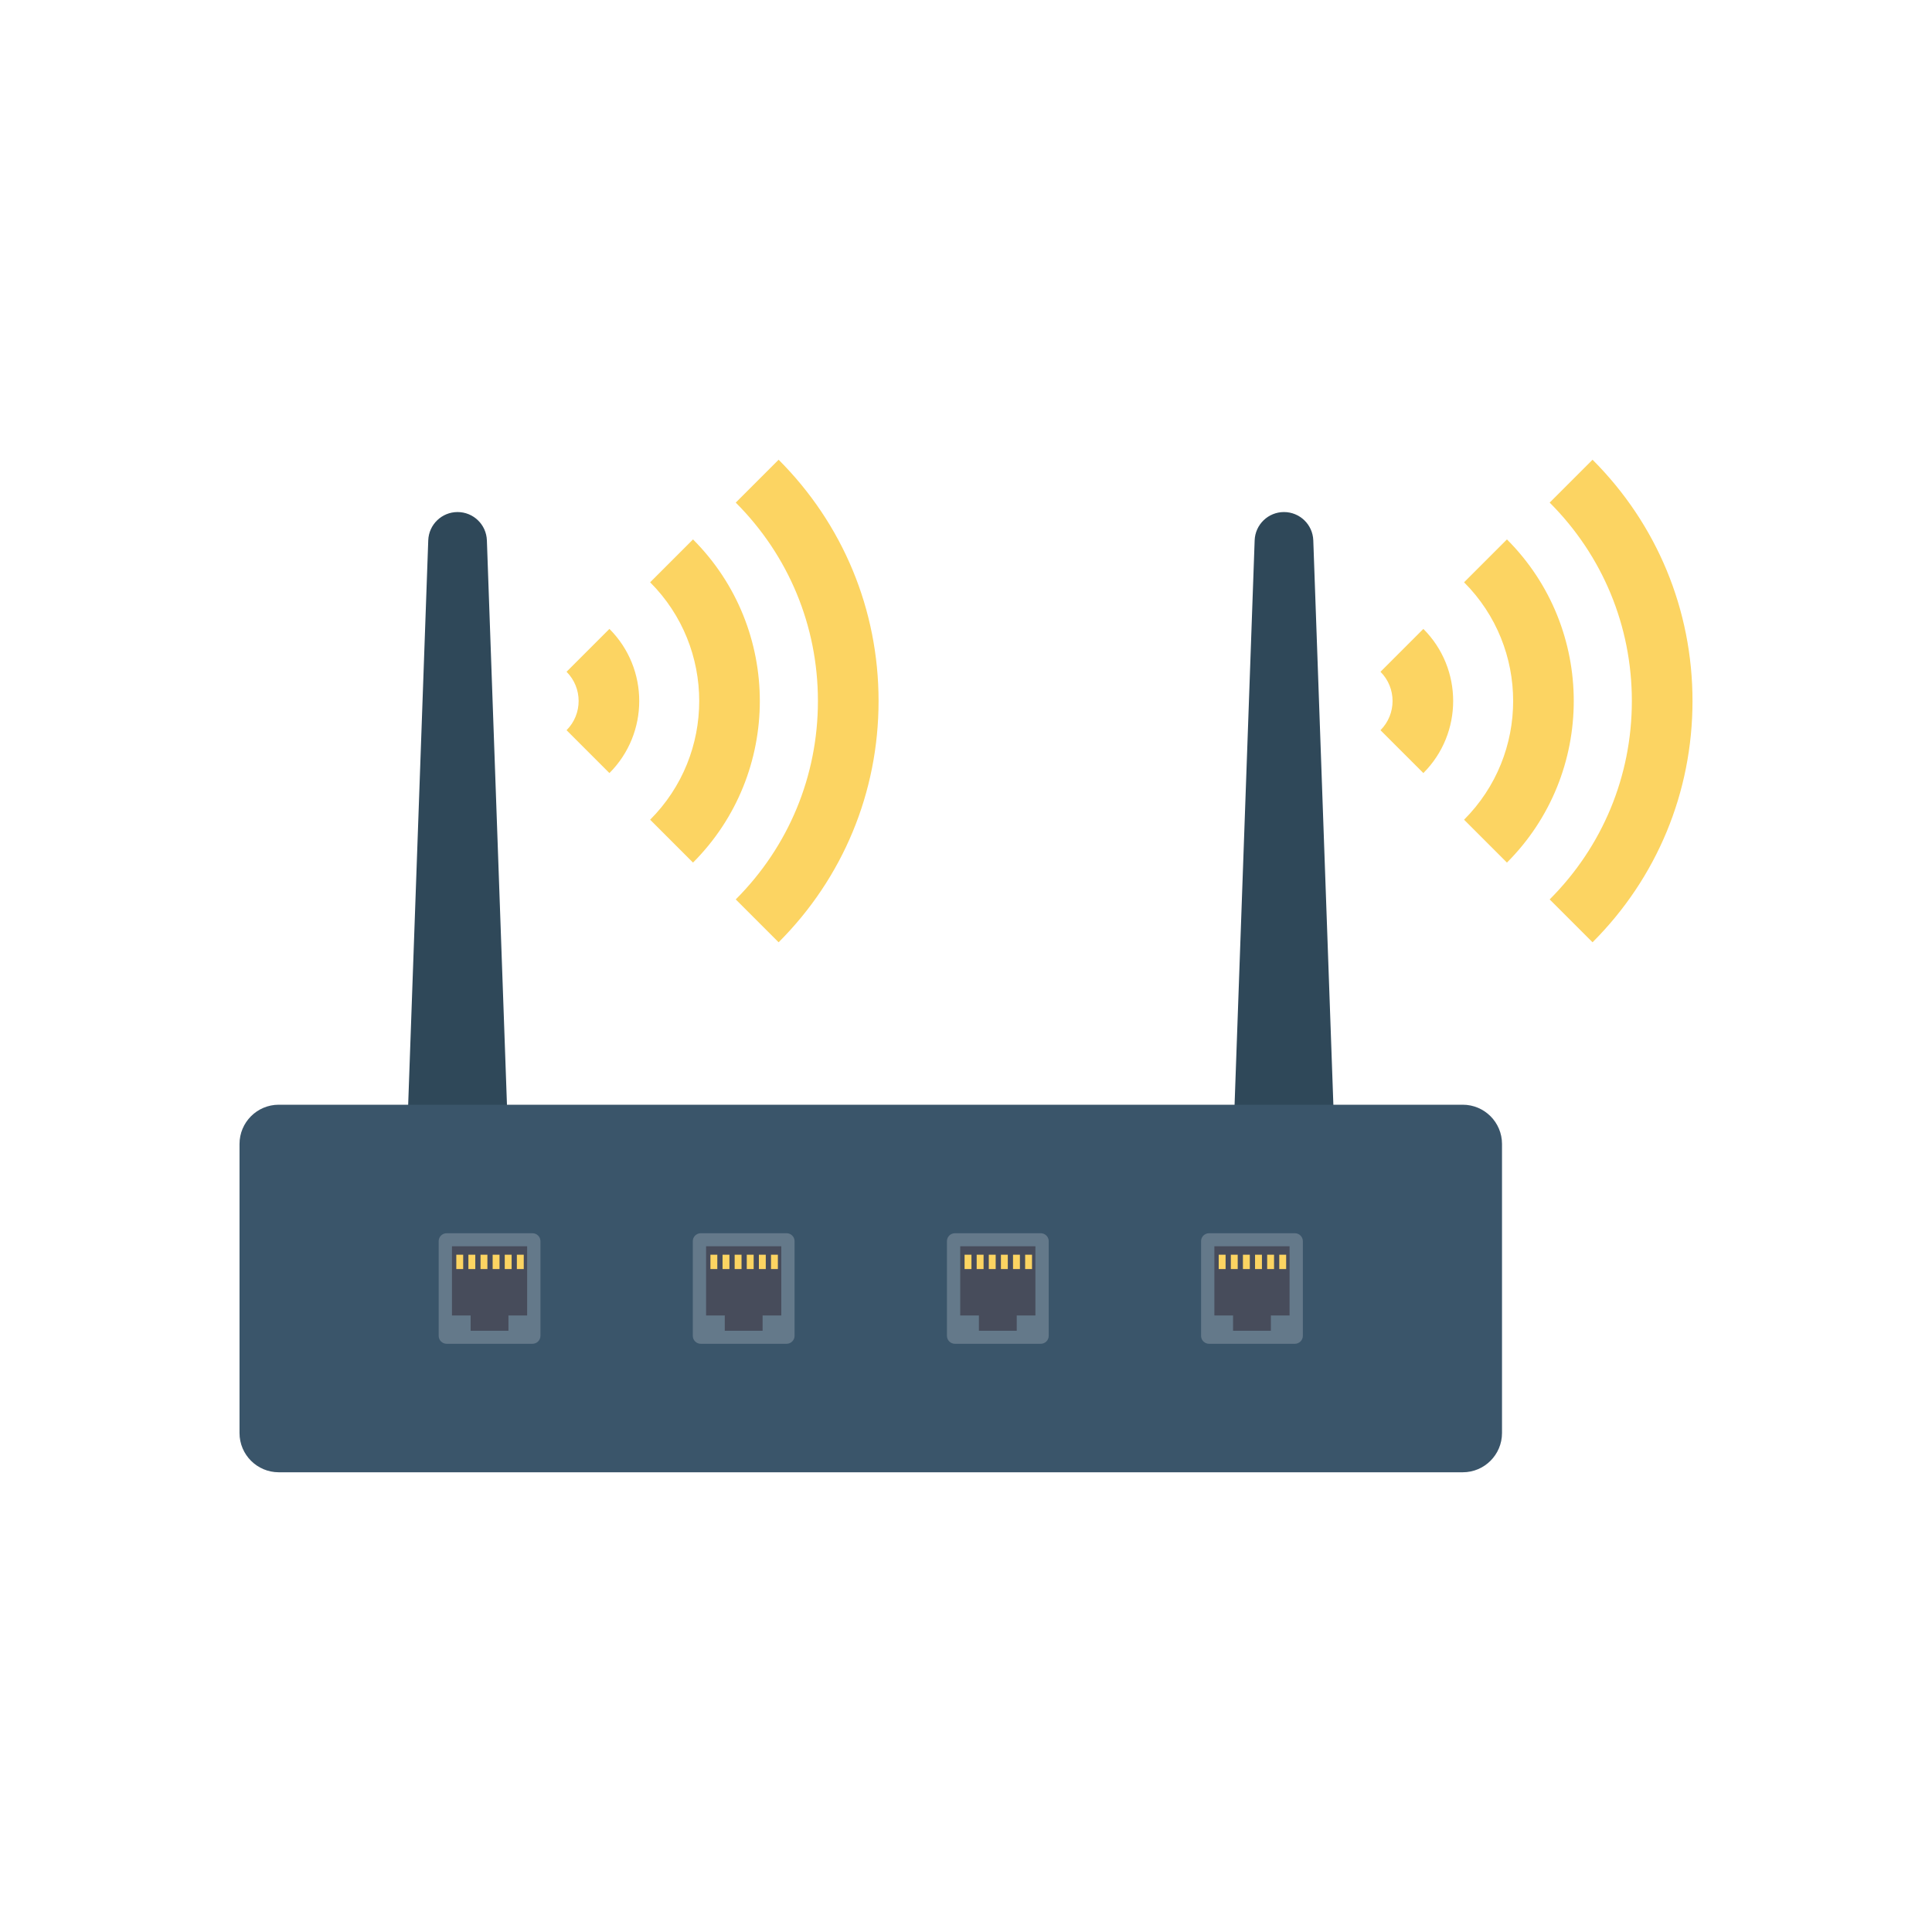 <svg enable-background="new 0 0 110 110" height="512" viewBox="0 0 110 110" width="512" xmlns="http://www.w3.org/2000/svg"><path d="m27.721 30.765c-.032-.899-.77-1.611-1.669-1.611-.899 0-1.637.712-1.669 1.611l-1.269 35.667h5.876z" fill="#2f4859"/><path d="m74.773 30.765c-.032-.899-.77-1.611-1.669-1.611s-1.637.712-1.669 1.611l-1.269 35.667h5.876z" fill="#2f4859"/><path d="m83.283 62.898h-67.411c-1.234 0-2.235 1.001-2.235 2.235v16.457c0 1.234 1.001 2.235 2.235 2.235h67.411c1.234 0 2.235-1.001 2.235-2.235v-16.457c-0-1.234-1.001-2.235-2.235-2.235z" fill="#3a556a"/><path d="m30.318 70.215h-4.889c-.25 0-.453.203-.453.453v5.388c0 .25.203.453.453.453h4.889c.25 0 .453-.203.453-.453v-5.388c0-.25-.203-.453-.453-.453z" fill="#64798a"/><path d="m30.013 70.956h-4.281v3.942h1.064v.871h2.153v-.871h1.064z" fill="#474c5b"/><g fill="#fcd462"><path d="m25.98 71.438h.392v.817h-.392z"/><path d="m26.669 71.438h.392v.817h-.392z"/><path d="m27.359 71.438h.392v.817h-.392z"/><path d="m28.049 71.438h.392v.817h-.392z"/><path d="m28.738 71.438h.392v.817h-.392z"/><path d="m29.428 71.438h.392v.817h-.392z"/></g><path d="m44.787 70.215h-4.889c-.25 0-.453.203-.453.453v5.388c0 .25.203.453.453.453h4.889c.25 0 .453-.203.453-.453v-5.388c0-.25-.203-.453-.453-.453z" fill="#64798a"/><path d="m44.483 70.956h-4.281v3.942h1.064v.871h2.153v-.871h1.064z" fill="#474c5b"/><path d="m40.449 71.438h.392v.817h-.392z" fill="#fcd462"/><path d="m41.139 71.438h.392v.817h-.392z" fill="#fcd462"/><path d="m41.828 71.438h.392v.817h-.392z" fill="#fcd462"/><path d="m42.518 71.438h.392v.817h-.392z" fill="#fcd462"/><path d="m43.208 71.438h.392v.817h-.392z" fill="#fcd462"/><path d="m43.897 71.438h.392v.817h-.392z" fill="#fcd462"/><path d="m59.257 70.215h-4.889c-.25 0-.453.203-.453.453v5.388c0 .25.203.453.453.453h4.889c.25 0 .453-.203.453-.453v-5.388c0-.25-.203-.453-.453-.453z" fill="#64798a"/><path d="m58.952 70.956h-4.281v3.942h1.064v.871h2.153v-.871h1.064z" fill="#474c5b"/><path d="m54.919 71.438h.392v.817h-.392z" fill="#fcd462"/><path d="m55.608 71.438h.392v.817h-.392z" fill="#fcd462"/><path d="m56.298 71.438h.392v.817h-.392z" fill="#fcd462"/><path d="m56.988 71.438h.392v.817h-.392z" fill="#fcd462"/><path d="m57.677 71.438h.392v.817h-.392z" fill="#fcd462"/><path d="m58.367 71.438h.392v.817h-.392z" fill="#fcd462"/><path d="m73.726 70.215h-4.889c-.25 0-.453.203-.453.453v5.388c0 .25.203.453.453.453h4.889c.25 0 .453-.203.453-.453v-5.388c0-.25-.203-.453-.453-.453z" fill="#64798a"/><path d="m73.422 70.956h-4.281v3.942h1.064v.871h2.153v-.871h1.064z" fill="#474c5b"/><g fill="#fcd462"><path d="m69.388 71.438h.392v.817h-.392z"/><path d="m70.078 71.438h.392v.817h-.392z"/><path d="m70.767 71.438h.392v.817h-.392z"/><path d="m71.457 71.438h.392v.817h-.392z"/><path d="m72.147 71.438h.392v.817h-.392z"/><path d="m72.836 71.438h.392v.817h-.392z"/><path d="m41.89 51.209c3.017-3.018 4.679-7.03 4.679-11.297s-1.662-8.279-4.679-11.296l2.441-2.441c3.67 3.669 5.691 8.548 5.691 13.737s-2.02 10.068-5.691 13.738z"/><path d="m37.016 46.671c3.726-3.727 3.726-9.79 0-13.518l2.441-2.441c5.074 5.073 5.071 13.327 0 18.4z"/><path d="m32.257 41.575c.917-.917.917-2.41 0-3.327l2.441-2.441c2.263 2.262 2.263 5.945 0 8.208z"/><path d="m88.232 51.209c3.017-3.018 4.679-7.03 4.679-11.297s-1.662-8.279-4.679-11.296l2.441-2.441c3.67 3.669 5.691 8.548 5.691 13.737s-2.02 10.068-5.691 13.738z"/><path d="m83.358 46.671c3.726-3.727 3.726-9.79 0-13.518l2.441-2.441c5.074 5.073 5.071 13.327 0 18.4z"/><path d="m78.599 41.575c.917-.917.917-2.41 0-3.327l2.441-2.441c2.263 2.262 2.263 5.945 0 8.208z"/></g></svg>